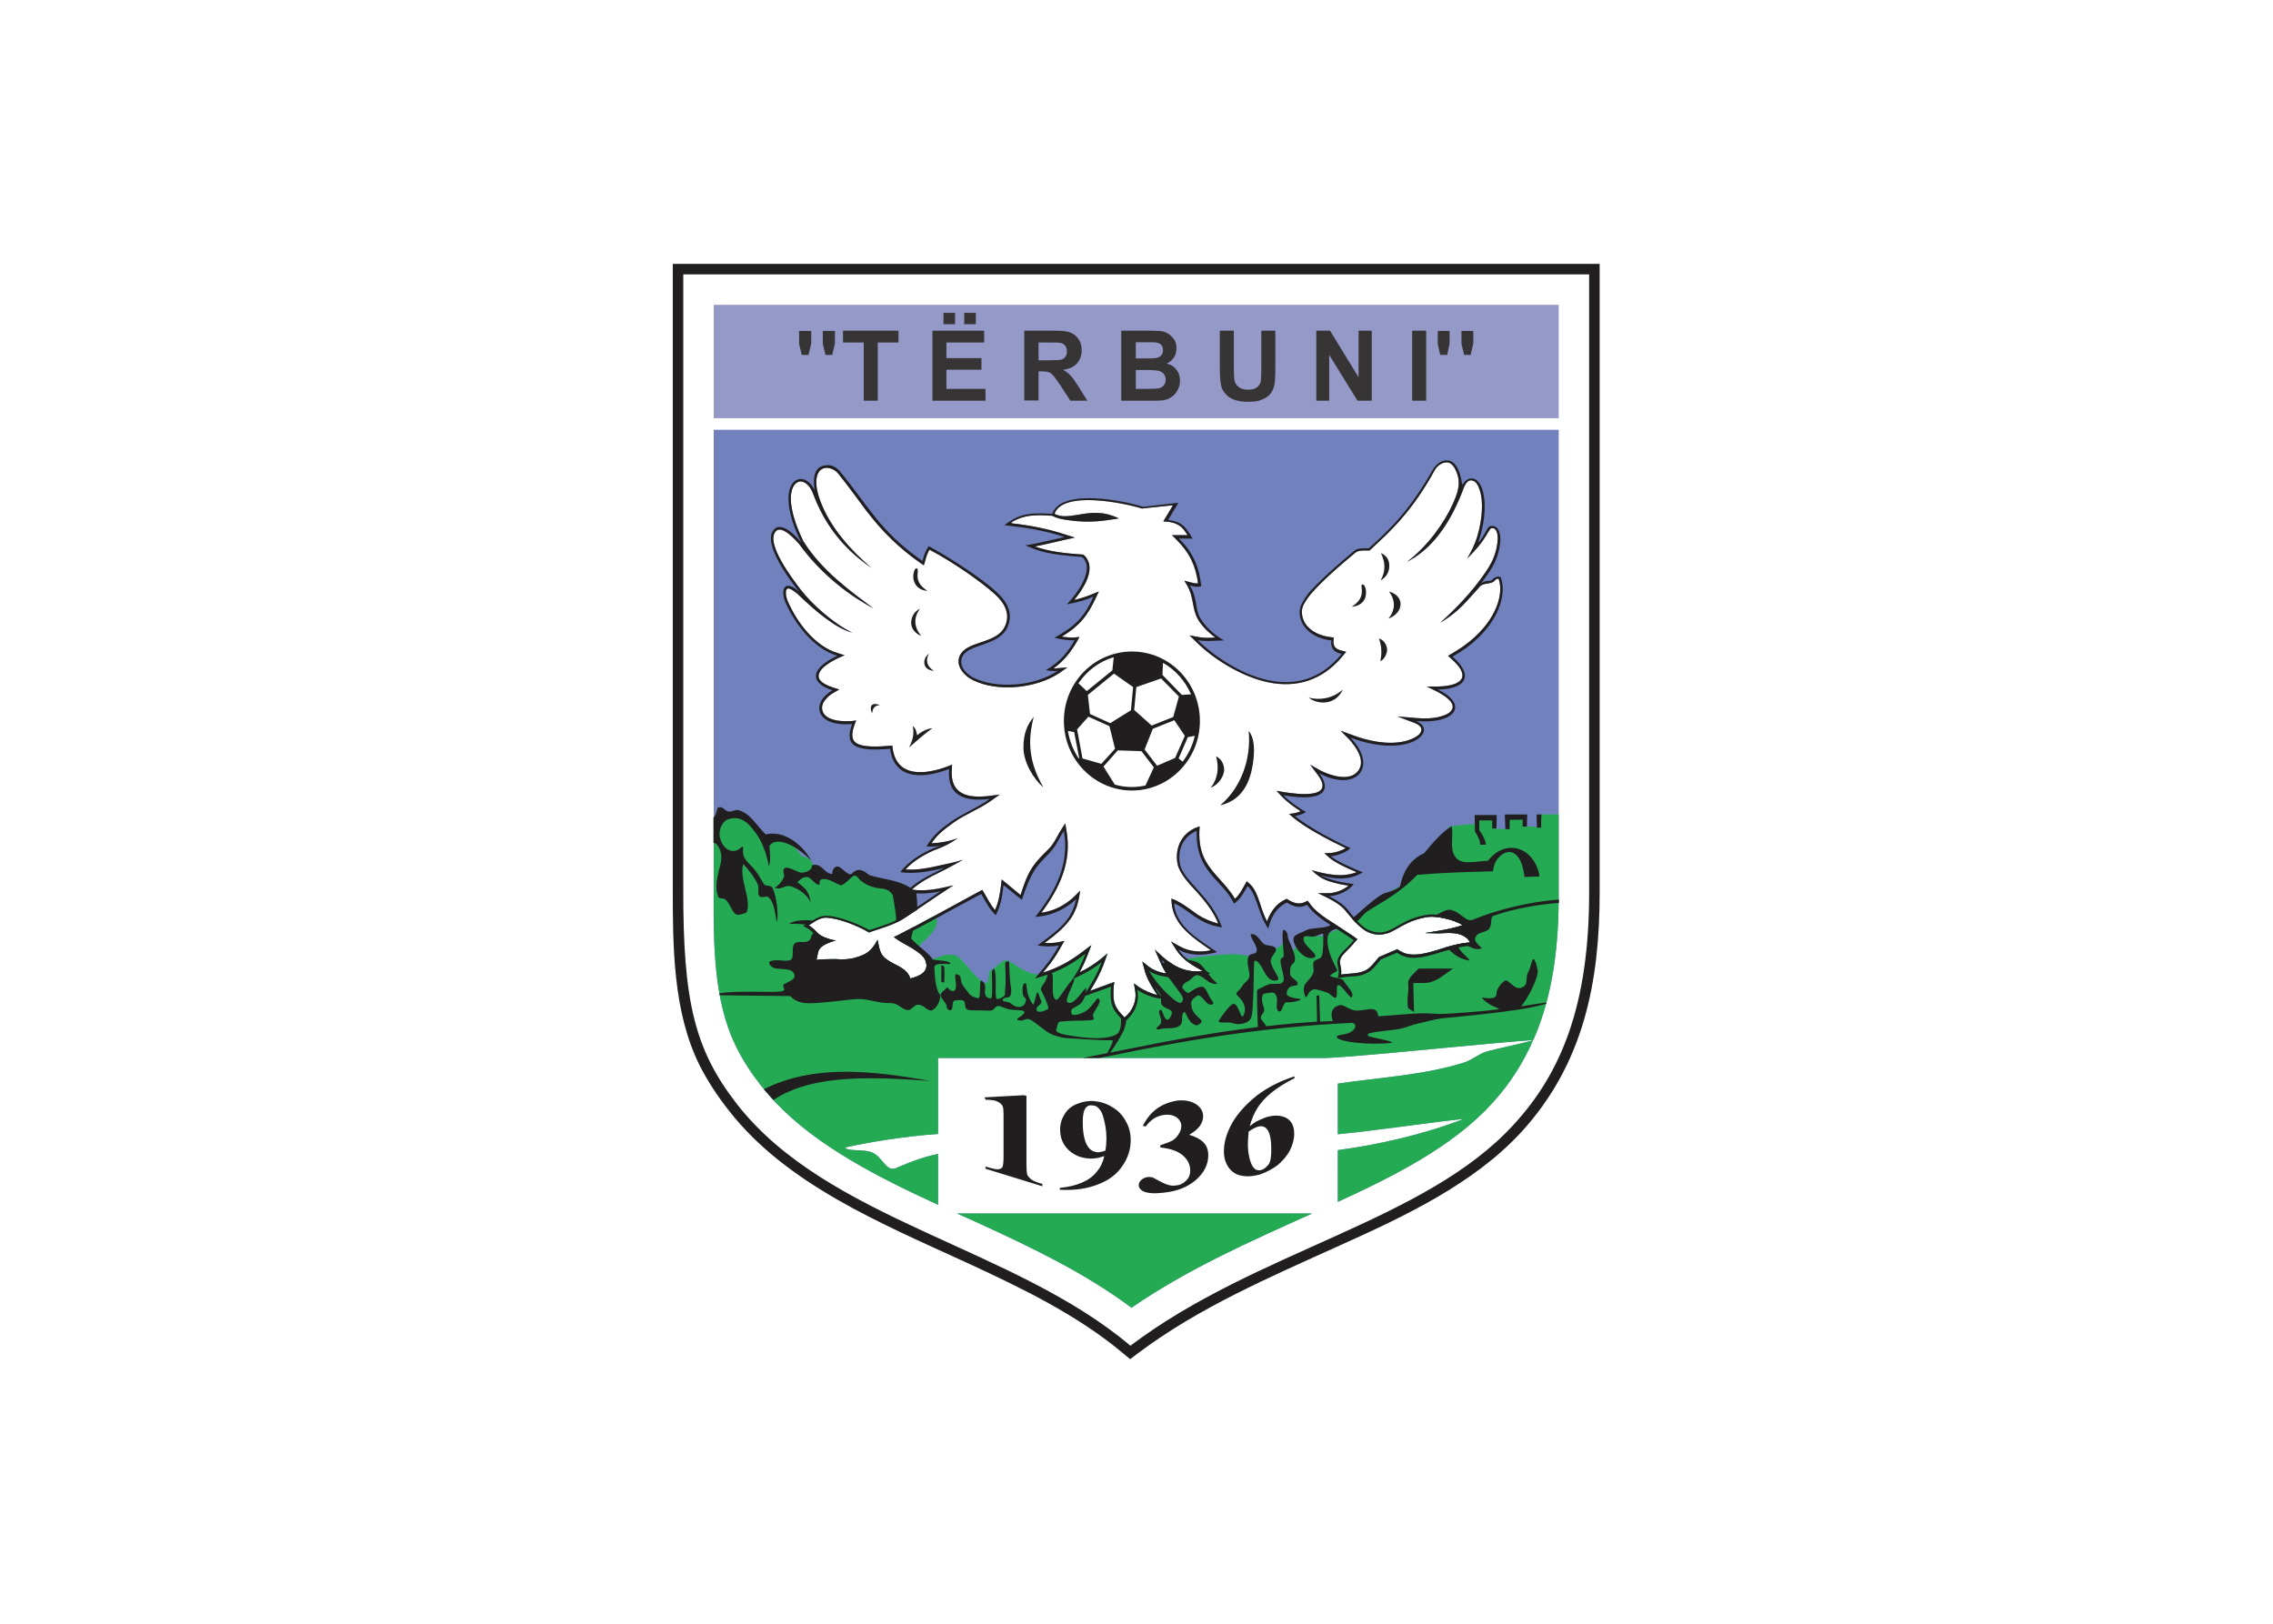 <svg clip-rule="evenodd" fill-rule="evenodd" stroke-linejoin="round" stroke-miterlimit="2" viewBox="0 0 560 400" xmlns="http://www.w3.org/2000/svg"><g transform="matrix(.785 0 0 .785 165.751 64.988)"><path d="m12.85 12.865h265.198v35.591h-265.198z" fill="#9599c7"/><path d="m12.85 52.091v144.054c-.085 15.977-.254 35.083 7.101 49.624 2.114 4.396 4.819 8.369 7.778 12.173 1.437 1.776 2.959 3.551 4.48 5.157 13.273 14.034 32.717 23.755 51.062 32.209v-15.977c-3.382.676-7.524 1.944-13.273 4.48-3.128 1.184-4.058-3.466-7.355-4.903-2.536-1.184-7.947-.254-8.538-1.606 7.185-1.607 18.767-3.551 29.166-4.227v-23.84h121.566c2.198-.085 4.481-.254 6.679-.423 18.683-1.437 39.902-3.804 58.585-5.241 6.256-14.287 8.031-30.096 7.946-46.581v-144.899h-265.282zm93.5 29.335c5.833.676 11.243 1.69 16.907 3.55l2.959.93-3.043.677c-3.128.676-6.341 1.521-9.553 2.113 4.649 1.691 9.975 2.198 14.879 2.536h.253l.169.085c.508.422.93.93 1.184 1.437 2.198 3.804-1.268 9.299-4.142 12.765 1.944-.507 3.719-1.014 5.748-1.86l2.029-.845-.93 1.944c-2.79 6.087-5.495 9.046-10.736 12.258 1.352.169 2.79.339 3.973.254l1.606-.169-.761 1.353c-2.028 3.466-4.311 6.34-7.439 8.538.338 0 .845 0 1.268-.085l3.128-.253-2.536 1.775c-7.186 4.819-19.359 6.087-27.137 2.198-4.565-2.282-6.679-7.439-1.353-10.314 3.551-1.859 9.384-2.367 11.329-6.34 1.944-3.973.084-7.355-2.875-10.145-2.79-2.536-6.087-4.903-9.214-7.101-3.636-2.451-7.609-4.988-11.498-7.017-.676 1.184-1.099 2.368-1.437 3.805l-.338 1.099-1.014-.677c-6.848-4.818-11.92-9.806-16.993-16.4-2.959-3.973-5.833-7.947-8.961-11.836-1.014-1.183-2.959-2.028-4.48-1.521-1.607.507-2.198 2.198-2.283 3.889-.084 2.282.507 4.396 1.268 6.424 3.128 8.454 9.891 15.725 16.062 20.966-4.48-3.128-13.103-9.553-18.175-22.825-.508-1.353-1.015-2.537-2.198-3.551-1.015-.761-2.114-1.184-3.297-.254-1.691 1.353-1.776 4.312-1.607 6.256.423 4.058 2.114 8.37 3.889 12.005 5.833 9.384 15.471 16.147 21.98 21.05-6.763-3.635-15.893-9.976-23.332-20.205-.93-1.099-5.242-5.918-7.186-4.142-3.804 3.635 5.579 15.724 7.862 18.683 3.297 4.227 9.722 10.144 15.978 13.272-5.157-1.352-11.667-6.847-17.162-12.173-.422-.338-2.536-2.114-3.212-1.606-.93.676-.169 3.297.254 4.142 2.874 6.509 8.538 14.033 15.639 16.062l2.114.677-1.945.845c-5.579 2.621-9.891 6.679-1.606 9.299l1.86.592-1.606.93c-1.86 1.014-4.227 3.128-3.72 5.495.676 3.551 6.678 3.72 9.384 3.466l1.268-.169-.507 1.268c-.508 1.353-1.184 3.635-.254 5.072 1.606 2.536 8.876 1.776 11.328 1.607l.761-.085.084.761c1.269 9.553 10.483 8.369 17.415 5.748l1.269-.507-.085 1.268c-.676 8.116 4.988 9.384 11.835 8.539l3.213-.423-2.621 1.86c-3.72 2.705-8.285 4.311-12.004 7.017-3.044 2.198-4.904 3.635-6.848 6.425 2.536-.085 5.58-.592 8.285-1.607-1.775 1.268-4.058 2.536-6.171 3.297-3.551 1.268-7.693 3.72-10.23 6.51 3.297.253 6.848-.338 10.06-1.099 2.706-.592 5.411-1.099 8.032-1.945-1.86 1.015-4.988 2.79-7.271 3.889-3.212 1.522-6.171 3.128-8.876 5.495 2.79.338 5.157.254 8.031-.253 1.691-.339 3.72-.761 5.072-1.099-1.437.929-2.959 1.944-4.396 2.874-3.889 2.621-7.777 5.326-11.751 7.862-2.789 1.691-6.932 2.874-9.975 3.889l-.338.169-.339-.169c-3.466-2.029-8.876-4.143-12.849-4.481-2.283-.084-3.974 1.268-5.749 2.367.423.254.761.592 1.099.846.085.084.169.084.254.169.591.507 1.099 1.183 1.69 1.69.592.508 1.268.846 1.86 1.099 1.184.423 2.283.93 3.635.93-1.69.508-2.789.93-3.973 1.607-2.029 1.268-1.606 2.705-2.198 4.565 2.029-.254 3.973-.254 6.002-.254 1.776.085 4.143.169 5.833-.338 3.974-1.099 5.411-2.114 7.355-5.664.677 2.705.592 4.649 3.128 6.256 2.79 1.944 6.003 2.451 7.186 5.833 2.959-.761 6.087-2.114 4.734-5.664-1.099-2.79-6.425-4.903-8.707-6.51l-1.184-.845 1.268-.592c8.623-4.396 17.162-9.215 25.785-13.864l.676-.338.423.676c1.183 2.029 2.113 3.889 3.55 5.664 1.184-2.452 1.606-5.41 1.945-8.031l.169-1.606 5.917 4.903c1.607-4.819 2.536-7.862 6.087-11.666 1.099-1.268 2.874-2.706 3.889-4.143 1.099-1.521 1.86-3.297 2.959-4.988l1.099-1.69.338 2.029c1.86 9.975-2.114 18.344-7.862 26.037 3.381-.507 6.256-1.775 8.961-3.888 1.183-.93 2.113-1.945 3.212-3.044-.169 1.776-.591 3.466-1.099 5.157-.338.676-.591 1.437-.93 2.114-1.944 3.635-5.664 6.594-9.13 9.13 1.522.084 3.128 0 4.396-.254l1.86-.423-.93 1.607c-.422.845-1.014 1.69-1.521 2.62-1.269 2.029-2.79 3.974-4.312 5.749 4.819-1.522 8.454-3.466 12.85-6.848l2.367-1.775-1.099 2.79c-.761 2.029-1.606 3.889-2.621 5.748 2.367-1.099 4.481-2.451 6.51-4.057l2.282-1.86-1.014 2.79c-1.184 3.297-2.705 6.086-4.481 8.961 2.114-.761 4.227-1.607 6.425-2.367l1.184-.423-.169 1.268c-.423 5.241.253 6.594 3.381 9.891 2.621-2.198 3.974-5.326 3.297-8.792l-.338-1.944 1.606 1.183c1.437.93 3.72 2.029 5.749 2.452-1.691-2.452-3.382-5.242-4.058-8.116l-.676-2.367 1.944 1.522c1.775 1.352 3.551 1.859 5.664 2.282-.845-1.352-1.521-2.705-2.198-4.142l-1.521-3.466 2.789 2.536c3.974 3.466 7.693 4.734 12.428 4.311-3.044-1.775-6.341-3.466-8.37-6.594l-1.775-2.789 2.874 1.606c3.044 1.691 6.425 1.86 9.722 1.183-5.41-3.719-11.835-7.862-12.343-14.878l-.084-1.353 1.268.507c.423.169.761.423 1.268.676 2.029 1.099 3.889 2.621 5.833 3.974 2.114 1.268 4.058 2.113 6.341 2.705-1.522-3.804-3.974-6.848-6.763-9.976-2.114-2.282-5.326-5.579-6.003-8.707-.93-4.819 1.099-9.468 5.749-11.413l1.183-.422-.084 1.268c-.254 6.256 1.437 9.891 5.58 14.456 2.028 2.282 4.057 4.396 5.579 7.016 1.437-1.268 2.283-2.958 3.213-4.649l.507-.846.676.592c1.86 1.522 2.705 4.143 3.466 6.341.592 1.859 1.268 3.888 2.198 5.664 1.015-2.959 2.959-5.664 5.833-6.932l.338-.17.423.254c1.775 1.099 3.551 1.691 5.495.676l.676-.338.423.592c.423.592.93 1.184 1.437 1.775 1.691 1.691 3.635 3.044 5.664 4.312 2.452 1.691 4.904 3.128 7.355 4.903l.677.507-.592.677c-.846 1.099-1.776 2.028-2.79 3.043-.507.592-1.184 1.183-1.606 1.86-.169.338-.338.676-.423 1.099 0 .253-.084.422 0 .592 0 .676.254 1.352.338 2.028.085.592.085 1.184 0 1.776 1.522-.169 2.959-.254 4.65-.423 1.099-.169 2.113-.423 3.128-.93 1.522-.761 2.959-2.79 4.058-4.058l.084-.084 5.749-2.452.338.254c.93.592 1.86 1.099 2.959 1.268 2.874.592 6.425-.423 9.215-1.268 3.381-1.099 6.763-2.114 10.313-2.367-.676-1.437-2.113-2.283-3.804-2.706-1.606-.422-3.973-.253-5.918-.169-1.69 0-2.874-.084-4.396-.084 4.312-.676 7.947-1.184 11.751-2.452-2.451-1.775-8.454-2.959-10.736-2.62-2.452.338-4.734 1.014-7.017 2.198-1.606.76-3.128 1.775-4.734 2.536-.507.253-.93.422-1.437.507-2.452.761-5.326.169-7.355-1.437-2.198-1.691-3.297-3.128-5.072-5.242-1.607-2.113-3.551-3.212-5.918-4.48l-3.128-1.522h3.466c1.86 0 4.481-.93 6.171-2.367-2.029-.254-4.311-.761-6.34-1.437-2.367-.845-3.635-1.86-5.241-3.382 3.719 1.015 9.299 2.537 14.118.592-2.959-1.183-6.764-2.959-8.623-4.565l-1.522-1.353 2.029-.084c1.183-.085 3.297-.676 4.649-1.522-2.874-1.352-5.664-2.79-8.369-4.311-2.705-1.522-5.664-3.297-8.031-5.242l-1.353-1.183 1.776-.254c.507-.084 1.268-.338 1.859-.592-2.113-1.352-4.226-2.874-5.917-4.649l-1.691-1.776 2.367.423c4.227.676 16.485 2.283 10.483-5.579l-2.283-3.044 3.297 1.86c3.128 1.606 9.384 3.635 11.92-.084 2.198-3.213-.93-7.524-3.043-9.807l-2.621-2.621 3.466 1.268c4.988 1.945 11.413 3.297 16.739 2.029 1.437-.338 5.41-1.69 5.157-3.804-.085-.93-1.184-1.522-1.945-1.86l-5.579-2.113 5.918.507c2.62.254 5.748.169 8.284-.676 1.184-.338 2.875-1.184 3.128-2.536.423-2.198-3.381-4.312-4.988-5.157l-3.127-1.522h3.466c7.693-.169 10.736-3.128 4.057-8.877l-.845-.76 1.015-.592c5.072-2.874 9.891-6.848 12.849-12.005 1.945-3.297 3.297-7.777 2.029-11.581-.338-.085-1.014.253-1.183.507-.93 1.268-3.044.676-4.481 1.691-4.227 4.565-6.678 8.115-12.681 11.581 5.242-4.649 10.061-9.806 14.034-15.555.592-.845 1.183-1.775 1.691-2.705 1.268-2.198 2.029-4.734 2.282-7.27.169-1.437 0-4.65-2.113-4.058-.254.169-.93 1.353-1.099 1.606-1.691 2.959-3.889 5.495-6.341 7.862 1.607-2.79 2.283-4.227 3.044-6.509 1.183-3.804 1.86-8.116 1.521-12.005-.169-1.606-.845-5.241-2.705-5.917-2.198-.761-2.959 2.451-3.55 3.888-5.157 12.935-11.582 18.683-17.162 21.558 6.763-5.157 11.751-12.427 14.372-18.176 1.183-2.705 2.367-5.58 1.606-8.623-.592-2.114-1.691-4.481-3.635-4.396-1.522 0-3.044 1.268-3.72 2.536-2.959 5.411-6.34 10.483-10.398 15.132-3.043 3.551-6.34 6.595-9.722 9.722l-.254.254h-2.029c-1.859.085-2.028.338-3.55 1.606-3.213 2.706-6.594 5.58-9.638 8.623-2.113 2.114-3.888 3.889-5.41 6.594-1.099 1.86-.676 4.312.423 6.087 1.775 2.705 4.987 3.973 8.2 4.311l.761.085-.085.761c-.169 2.113.592 2.874 2.621 3.381l1.352.339-.845 1.014c-5.579 6.932-12.934 10.145-21.811 8.877-8.538-1.184-18.514-7.017-24.601-13.188l-1.944-1.86 2.705.507c1.776.338 3.635.338 5.411.169-2.536-1.86-5.157-4.481-6.087-7.101-1.184-3.128-.845-5.749-2.621-9.046l-1.014-1.691 1.86.508c1.014.253 1.606.422 2.451.338-.676-5.411-2.705-9.722-6.763-13.695l-1.437-1.438h4.903c-1.521-2.536-2.874-3.804-6.34-4.227l-1.268-.084 3.043-5.072-9.637 1.014h-.169c-5.411-1.691-24.77-5.749-27.391 1.691 2.367 1.183 4.65.676 7.101.338 3.974-.676 7.863-1.437 13.104 1.099-4.227.676-9.046 1.522-15.471.592-2.282-.254-4.057-.677-5.495-1.437-3.55-.254-7.608-.423-10.905 1.099-.676.253-1.268.591-1.86 1.014zm-17.162 216.588c2.621 1.183 5.242 2.282 7.693 3.466 16.232 7.439 32.717 15.386 47.088 26.122 17.669-12.174 37.197-20.796 56.726-29.588zm119.538-3.636c16.908-7.777 35.76-17.076 48.187-30.687 5.748-6.171 9.975-12.935 13.103-20.036-3.381 1.015-11.751 2.705-14.879 3.635-2.113.677-4.734 2.79-6.847 3.382-13.104 4.058-26.63 4.65-39.564 6.594v15.893c12.934-1.268 26.883-3.466 39.564-4.819-13.188 5.073-27.052 8.116-39.564 9.807z" fill="#7081bd"/><path d="m12.85 173.657v22.488c-.085 15.977-.254 35.083 7.101 49.624 2.114 4.396 4.819 8.369 7.778 12.173 1.437 1.776 2.959 3.551 4.48 5.157 13.273 14.034 32.717 23.755 51.062 32.209v-15.977c-3.382.676-7.524 1.944-13.273 4.48-3.128 1.184-4.058-3.466-7.355-4.903-2.536-1.184-7.947-.254-8.538-1.606 7.185-1.607 18.767-3.551 29.166-4.227v-23.84h121.566c2.198-.085 4.481-.254 6.679-.423 18.683-1.437 39.902-3.804 58.585-5.241 6.256-14.287 8.031-30.096 7.946-46.581v-24.263c-1.437.169-3.381-.084-5.917.085-1.015 0 1.099 3.889-.254 3.973-.761 0-1.775-.253-4.142-.253-2.452 0 .93-3.551-2.959-2.959-1.015.084-1.944.253-2.874.507-.846.254 1.268 2.198.507 3.043-.338.423-3.551.085-3.974.169-1.268.17-.422-2.451-1.521-2.958-1.522-.592-3.72-.846-5.326 1.521-2.536 0-5.242.423-7.778.677-4.903 6.255-11.074 11.074-15.386 18.683-5.157 2.536-9.637 6.763-14.878 10.651.845 1.015 1.775 1.86 3.043 2.875 2.029 1.606 4.903 2.198 7.355 1.437.507-.085.93-.254 1.437-.507 1.606-.761 3.128-1.776 4.734-2.536 2.283-1.184 4.565-1.86 7.017-2.198 2.282-.339 8.285.845 10.736 2.62-3.804 1.268-7.439 1.776-11.751 2.452 1.522 0 2.706.084 4.396.084 1.945-.084 4.312-.253 5.918.169 1.691.423 3.128 1.269 3.804 2.706-3.55.253-6.932 1.268-10.313 2.367-2.79.845-6.341 1.86-9.215 1.268-1.099-.169-2.029-.676-2.959-1.268l-.338-.254-5.749 2.452-.084.084c-1.099 1.268-2.536 3.297-4.058 4.058-1.015.507-2.029.761-3.128.93-1.691.169-3.128.254-4.65.423.085-.592.085-1.184 0-1.776-.084-.676-.338-1.352-.338-2.028-.084-.17 0-.339 0-.592.085-.423.254-.761.423-1.099.422-.677 1.099-1.268 1.606-1.86 1.014-1.015 1.944-1.944 2.79-3.043l.592-.677-.677-.507c-1.521-1.099-2.959-2.029-4.48-3.043-1.437.676-3.044 1.352-4.227 1.944-2.875 1.522-7.101-.338-9.13 1.437-.93.761-.423 2.536-1.184 3.382-1.268 1.352-2.959-5.073-3.466-2.959-.676 2.705-2.705 2.621-4.058 3.297-1.522.676-3.973 1.437-5.495 2.198-4.734-1.691-8.538-.93-12.089-.676-3.55.253-6.34.676-9.384 1.268 1.776 1.437 3.889 2.536 5.834 3.719-3.974.338-7.271-.507-10.568-2.874l-1.014.254c-.592.084-1.184.084-1.776.084.592 1.099 1.184 2.198 1.86 3.297-2.113-.423-3.889-.93-5.664-2.282l-1.944-1.522.676 2.367c.676 2.874 2.367 5.664 4.058 8.116-2.029-.423-4.312-1.522-5.749-2.452l-1.606-1.183.338 1.944c.677 3.466-.676 6.594-3.297 8.792-3.128-3.297-3.804-4.65-3.381-9.891l.169-1.268-1.184.423c-2.198.76-4.311 1.606-6.425 2.367 1.776-2.875 3.297-5.664 4.481-8.961l1.014-2.79-2.282 1.86c-2.029 1.606-4.143 2.958-6.51 4.057 1.015-1.859 1.86-3.719 2.621-5.748l1.099-2.79-2.367 1.775c-2.198 1.691-4.142 3.044-6.256 4.143-.592.422-1.183.845-1.86 1.183-.845.508-1.775 1.776-2.874 1.776-1.015 0-3.213.676-5.411 0-2.874-.846-5.917-3.297-7.354-3.974-1.776-.845-3.551 2.029-5.242 2.875-1.691.76 0 4.058-2.029 4.142-4.48-2.282-7.608-9.891-10.821-8.792-1.944-.761-5.579 2.029-8.031 1.437.085.085.085.169.169.254 1.353 3.55-1.775 4.903-4.734 5.664-1.183-3.382-4.396-3.889-7.186-5.833-2.536-1.607-2.451-3.551-3.128-6.256-1.944 3.55-3.381 4.565-7.355 5.664-1.69.507-4.057.423-5.833.338-2.029 0-3.973 0-6.002.254.592-1.86.169-3.297 2.198-4.565 1.184-.677 2.283-1.099 3.973-1.607-1.352 0-2.451-.507-3.635-.93-.592-.253-1.268-.591-1.86-1.099-.591-.507-1.099-1.183-1.69-1.69-.085-.085-.169-.085-.254-.169-.338-.254-.676-.592-1.099-.846 1.775-1.099 3.466-2.451 5.749-2.367 3.973.338 9.383 2.452 12.849 4.481l.339.169.338-.169c3.043-1.015 7.186-2.198 9.975-3.889 1.522-1.015 3.044-2.029 4.565-2.959-1.352-5.241-9.214-9.637-17.584-10.99-2.367-.338-3.888 1.437-6.086 1.437-2.198.085-5.918-1.86-8.285-2.536-.507-4.142-3.044-4.903-3.973-4.65-2.621-3.635-5.326-7.608-11.667-5.664-4.734-6.594-10.144-8.623-16.062-6.763zm64.334 42.523c-.085-.338-.169-.676-.254-1.014-.169-1.184 2.536-2.959 4.143-4.904 1.69-1.859 2.113-3.888 1.606-4.987-.169-.254-.507-.423-.93-.508-3.635 2.029-7.355 4.058-11.075 5.918l-1.268.592 1.184.845c1.606 1.099 4.565 2.452 6.594 4.058zm12.004 81.834c2.621 1.183 5.242 2.282 7.693 3.466 16.232 7.439 32.717 15.386 47.088 26.122 17.669-12.174 37.197-20.796 56.726-29.588zm119.538-3.636c16.908-7.777 35.76-17.076 48.187-30.687 5.748-6.171 9.975-12.935 13.103-20.036-3.381 1.015-11.751 2.705-14.879 3.635-2.113.677-4.734 2.79-6.847 3.382-13.104 4.058-26.63 4.65-39.564 6.594v15.893c12.934-1.268 26.883-3.466 39.564-4.819-13.188 5.073-27.052 8.116-39.564 9.807z" fill="#25aa54"/><path d="m181.673 235.878c-.169 1.944-2.028 2.536-3.973 2.705-.93.169-1.944-.423-3.043-.507-1.353-.085-3.804.338-3.213-.677 1.015-1.606 3.551-5.072 4.481-5.156 1.691-.17 2.367 5.156 3.128 3.719 1.183-2.198.253-4.311-1.522-6.002-1.522-1.437-.084-1.099 1.353-3.551.676-1.099 2.113-1.521 2.113-3.128-.084-1.859-1.014-4.057-.338-5.833.423-1.268 2.452-.507 2.621-1.86.338-1.69-3.128-5.41-1.437-5.241 1.775.085 2.367 2.113 3.719 3.128 1.099.761 2.959.169 3.635 1.353.677 1.014-1.437 2.198-1.521 3.888-.085 2.198 3.466 5.749 2.029 6.087-2.875.846-3.889-2.621-5.157-4.565-1.099-1.606-2.029-2.113-2.114-.845-.169 6.002-.084 11.412-.676 16.485zm89.442-63.066.085 4.142h1.352v-2.451l.085-1.691zm-9.975 0 .169 4.565 1.352.085v-2.959l4.058-.085v2.198h1.353l.084-3.804zm-30.35 60.783c-.591-3.043.339-4.903 0-7.862-.253-1.353 2.198-3.466 3.297-4.565h10.821c-2.113 1.353-4.058 3.212-6.509 4.058-1.86.761-3.973.338-6.002.507.084 3.043.169 6.002.253 9.046-.676-.423-1.183-.761-1.86-1.184zm47.257-34.069c-9.552.676-20.204 3.466-26.798 6.256-2.452 1.014-3.72-2.367-7.186-3.043-1.691-.339-3.72 1.606-5.58 1.944-2.705.423-5.326.423-6.509 1.606 1.606-.676 3.381-1.099 5.157-1.352 2.282-.339 8.285.845 10.736 2.62-3.804 1.268-7.439 1.776-11.751 2.452 1.522 0 2.706.084 4.396.084 1.945-.084 4.312-.253 5.918.169 1.691.423 3.128 1.269 3.804 2.706-2.62.169-5.157.845-7.608 1.521 1.775 1.099 2.959 3.382 7.27 4.143 1.015.169-3.128-2.959-3.297-4.227-.084-.592 1.437-.507 1.437-.93.085-.423 2.79 1.437 3.804 1.522 1.438.169 2.283-.169 1.945-.423-1.945-1.606-2.114-2.367-1.945-3.043.592-1.691 2.198-1.522 3.636-2.283 2.113-.93.76-4.227 2.113-4.65 6.848-2.451 15.048-3.635 20.543-4.057v-1.099zm-63.742 7.186c1.607-1.099 2.198-2.536 3.889-3.635 3.297-2.198 9.553-5.157 15.471-11.328 8.538-.677 13.188-.846 23.755-1.099.254-2.368 1.099-3.72 2.283-4.819 2.789-2.536 6.678-1.606 7.608 6.594 2.536-.085 2.198-.085 4.734-.169-.93-5.749-4.818-8.792-8.285-8.961-2.536-.169-5.41.845-7.946 4.058-2.79 0-7.693 1.352-9.722-.677-2.536-2.451-1.015-6.763-1.606-10.229-3.382 2.114-6.003 5.326-8.708 8.538-4.903 2.198-6.763 6.594-7.524 10.399-2.029 1.775-4.649 1.69-6.171 2.789-3.466 2.368-5.918 4.819-8.877 7.355.339.423.677.761 1.099 1.184zm-7.185.084c-.254.423-.677.761-1.269 1.015-1.69.761-5.495.507-6.932 1.268-2.367 1.268-4.48 1.353-4.058 3.466.254 1.86 3.213 6.087 6.256 5.241 2.452-.845-3.55-3.635-3.128-6.171.169-1.099 1.607-.338 3.213-.507 1.268-.169 2.959-1.437 2.959-.592 0 1.522.084 4.819-.423 6.594-.254 1.099-2.113 1.099-2.536 1.86-.592.93.253 2.536-.254 3.72-1.352 2.959-3.889 2.959-2.536 7.016v-.084c.761 1.944.676-2.198 3.297-1.945 1.099.17 2.452.592 3.889 1.099.592.254 1.437 1.269 2.113 1.522 1.437.507.085-3.889 1.184-3.973 1.099 0 3.804 4.565 4.227 3.804.845-1.353-1.353-3.128-2.705-5.326-.254-.507-3.636-.845-4.058-1.352-.338-.423 2.451-1.353 2.198-1.86-1.945-3.551-3.551-7.355-2.959-10.652.253-1.437 2.367-2.705 4.396-2.283-.93-.592-1.86-1.183-2.874-1.86zm5.41 3.551c.676.676 1.184 1.606 1.691 2.367v-.084l.592-.677-.677-.507c-.507-.423-1.099-.761-1.606-1.099zm39.141-37.366.085 5.072c.845 1.691 1.606 2.536 1.606 4.227h1.86c-.254-1.606-.93-2.874-2.113-4.565v-3.043h4.057v2.536h1.353l.085-4.227zm-68.053 66.532c-.085-3.635-.254-4.903-.254-11.075 0-.761.423-.845 1.268-1.183.846-.423 2.029-1.184 3.128-1.268 1.776-.085 3.382.253 3.889-.846.507-1.014-.845-4.565-.93-6.256 0-1.606 1.184-.591 1.015-2.198-.339-5.072-.93-9.468.929-6.932.508.761.17 1.522.761 2.705.846 2.029 1.86 4.058 1.86 5.749 0 2.114-1.775.592-1.522 4.734 0 1.099 2.537 1.945 2.368 3.044-.17 1.183-3.044-.423-3.467 3.043-.084.761 1.691 1.437 3.974 1.606 1.606.169-1.691 1.268-3.804 1.099-1.438-.169-1.438 3.297-2.537 2.875-1.268-.423-.507-2.621-.676-4.058-.169-1.099-.676-2.029-1.86-1.86-.338.084-2.367.254-2.536.592-.676 1.521-.084 3.043.338 4.311.423 1.268-.93 1.945-1.014 2.874-.085.761 1.268 1.86 1.691 2.79 5.156-.592 10.651-1.099 15.977-1.437l-.169-8.2h.846l.253 8.2c1.353-.084 2.705-.169 3.974-.169-.677-2.283-.677-4.396 2.536-5.072 1.69.338 3.212 1.86 5.241 1.775 3.382-.169 6.171-1.691 6.51 1.775 4.565-.253 8.623-.761 13.61-.93 2.706-.084 4.565.339 7.271.169 4.903-.253 11.75-.76 17.076-1.437.169-.169-1.775-.845-2.958-1.521-1.691-1.099-2.79-2.198-2.283-2.114 4.311.592 4.396-.423 4.396-1.352.085-1.776 1.86-3.382 2.452-3.889 1.521-1.099 3.55 4.396 6.594 1.268.507-.423.338-2.959.676-3.551 1.353-2.282 1.437-6.087 2.367-3.973.338.592.592 1.606.845 2.959.17.591-.422 3.297-2.62 7.355-.761 1.352-1.606 2.705-2.536 3.888 3.212-.507 5.241-.845 7.946-1.183l-.169.423c-1.437.422-3.381.845-5.833 1.352-8.877 1.522-23.333 2.874-26.292 3.128-3.043.338-5.325 1.099-8.031 1.691-2.113.423-3.128 1.099-5.41 1.606-2.79.592-6.763.676-9.807 1.437-.76.254-1.014.846.508 1.184 2.62.592 7.946 1.606 6.171 1.86-7.017.76-16.062-.339-16.908-1.691-.592-1.015 2.79-.676 4.396-1.775 2.029-1.269 1.691-3.128-.423-2.79-26.798 1.268-51.906 5.41-76.422 10.567h-.169c-.677.169-1.438.338-2.198.423h-5.073c2.621-.507 5.242-1.015 7.778-1.522.761-1.522 2.282-4.058 1.521-4.058-3.888.085-9.806-.422-14.456-.676-1.775-.169-4.48-.93-6.002-2.029-2.198-1.437-4.819-3.973-6.002-3.973-.846 0-1.522.591-2.283.507-2.874-.254 1.015-1.353 1.184-2.536.169-.677-.761-.677-3.72-.846-1.86-.084-3.043-1.014-4.396-1.183-.93-.169-1.352 1.437-2.451 1.437-1.184 0-3.805-.085-5.411-.085-2.536.085-2.536-.845-2.621-1.775-.084-1.606-.676-1.522-3.043-1.352-1.099.084-.676 1.775-1.099 2.789-.254.677-1.691.169-1.606-.845.084-.93-1.776-2.452-1.945-3.466-.084-1.015 1.438-1.606 1.945-2.452.253-.422.507.423 1.099.761.507.423 1.352.338 1.521-.084 1.015-1.691-1.014-5.58.846-4.819 1.268.507.676 1.437 1.268 2.79.507 1.183 1.606 2.113 2.282 3.212.677.93 1.945 1.184 2.706 1.437 1.014.423.507-3.297.93-5.495 0-.338 1.014.507 1.183.846.676 1.606-.338 2.536.507 4.057.339.508 1.691.93 1.776.339.338-3.128 0-4.819.084-8.032 0-.507.677-1.268.846-.676.676 2.959.084 5.664.422 8.623.085 1.184 1.691.338 2.621-.423.254-.169.169-1.437.254-1.859.253-2.621.084-5.496 0-8.37 0-.592 1.352-.845 1.352-.169l-.084-.169c0 1.86.169 3.804.253 5.749.085 1.69.761 3.043.085 4.818-.338.846-2.367.339-2.367 1.268 0 .592.93.508 1.86.761.591.085 1.268 1.015 2.282 1.353 1.775.507 2.959-.507 3.128-1.86.169-1.014-.507-.676-.845-1.606-.338-1.184-.423-3.973.761-3.889.338 0 .253 1.944.76 3.635.508 1.691 1.438 2.959 1.522 3.044.592.507 1.099-5.411 1.775-3.297.254.845.592 1.606.846 2.282.422.761-1.184 1.437-1.437 2.198-.339 1.015.76 1.775 3.466.338.93-.422-2.283-6.171-2.198-6.34.338-.93 1.014-1.775 1.437-2.452.676-1.268.761-3.212 1.606-3.043 1.522.253.085 6.171 1.184 8.285.761 1.352 1.437.084 2.536-1.522 1.437-2.029 3.297-4.734 3.635-4.65.845.423-2.874 6.341-2.113 7.355 1.775 2.114 5.748-4.903 5.917-4.227.169.423.085 2.367-1.183 4.227-1.184 1.945-4.396 1.606-3.213 3.974.169.338 2.536.253 4.565-1.184 1.776-1.268 3.213-3.973 3.551-3.804 1.606.507-.507 2.959-1.353 4.649-.422.761.254 1.86.169 1.86-.93.677-4.311.169-10.736.761-.676.085-.845 1.606-1.184 2.79 0 .169.677 1.014 3.551 1.437 2.198.254 10.736 2.113 15.302-.169 1.859-1.015 1.521-4.481 1.521-6.51.338.339.677.761 1.099 1.184.169-.169.423-.338.592-.507.085 1.437-.254 3.212-.845 4.565-.592 1.183-2.621 4.903-4.312 6.932 15.471-3.128 30.519-6.087 46.412-8.031zm-31.787.676c-.591-.423 1.268-1.014 1.437-2.198.254-1.522-1.268-3.043-.338-3.889.592-.591 1.015 2.367 2.029 3.044.761.592 1.86-1.776 1.691-2.367-.423-1.015-2.283-1.015-3.128-2.198-.592-.761 0-2.114-.423-3.044-.676-1.606-2.282-2.789-3.128-3.804-.169-.169-.338-.423-.507-.676-.676-1.268-1.183-2.452-1.437-3.72l-.507-1.944c.676-.339 1.352 1.69 2.705 3.719 2.874 4.481 8.538 9.722 9.384 8.708.676-.676.592-1.437.169-2.198-.423-.676-1.944-2.621-3.128-4.312-.676-1.014-1.522-1.859-2.198-2.367-.254-.169-.423-.338-.592-.422.338.084.677.169 1.099.253-.676-1.014-1.183-2.029-1.691-3.043.508-.338 1.353-.592 2.283-.846 3.382 2.621 6.763 3.466 10.906 3.128-1.945-1.099-3.974-2.198-5.665-3.635 1.268.085 2.452.254 3.636.761 1.859.676 3.128 3.297 4.734 5.072 1.183 1.268 2.198 1.776 1.268 1.776-2.452 0-3.635-2.367-5.749-2.79-.93-.169-2.113 1.522-2.705 1.775-1.944.93-2.283 1.945-1.944 2.367.253.423 1.352 1.691 1.944 1.437.592-.253 1.353-1.183 3.212-1.775 2.283-.845 2.283 2.029 4.312 4.65.676.845-.93 1.099-1.606.507-1.184-.93-2.367-3.128-3.297-2.452-1.015.761-2.114 1.268-1.86 2.959.338 3.635 4.311 4.396 2.959 5.58-.592.507-1.015.845-1.607.676-2.705-.93-2.874-4.396-3.55-4.058-1.184.423-.254 2.959-1.184 3.974-1.268 1.268-3.381 1.014-5.157 1.099-1.014.084-1.69.591-2.367.169zm-120.298 22.234c12.596-8.37 31.786-7.186 49.37-6.002-18.006-3.128-36.436-5.411-52.329 2.62 1.015 1.184 2.029 2.283 3.043 3.382zm11.92-61.798c-1.775-3.381-4.312-4.48-6.002-5.157-2.283-.845-3.213 1.184-5.411.338 1.184-.76 2.367-2.029 2.874-3.55.17-.677-.507-1.776-.084-2.283.93-1.521 4.227 1.184 5.664 1.099 2.367-.169 3.382-1.437 3.128-2.282 3.043-1.099 3.804 2.62 6.425 2.705 0-1.775 1.099-2.621 2.029-2.283 1.268.508 2.62 2.537 3.889 2.367 1.944-2.113 3.635-1.521 5.664.254 4.227 1.353 9.553 1.437 13.526 4.396l-.169.169h.422c.339.254.677.592 1.015.93.254 2.198.338 3.889.338 5.326-1.606 1.014-3.212 2.113-4.819 3.128-.591.338-1.268.676-1.944 1.014.338-2.029-.423-5.072-.93-8.623-1.522-2.536-3.466-1.859-5.664-2.451-1.606-.423-2.536-.761-4.142-1.945-.846-.591-1.099-1.437-2.029-1.775-.846-.253-2.706 2.536-4.396 3.044-1.268-.254-2.706-1.522-4.481-1.86-3.466-.592-1.691 1.775-2.536 1.69-1.353-.169-2.452-2.367-3.635-2.451-1.268-.085-2.198.761-3.044 1.606 2.537 2.114 3.551 2.705 4.227 6.679zm32.294 7.439c-.339 1.099-.677 2.198-.93 3.72 2.874 3.044 5.495 4.396 6.678 6.425.254.507 5.58.254 5.664 1.437.085.338-5.072-.592-5.072 1.099.169 2.621.254 6.51 1.691 8.539.507.676-.254 4.058-2.621 5.072-1.775-.085-2.029-1.691-4.142-1.86-1.015-.084-2.029 1.606-2.959 1.691-2.029.169-2.959-2.198-5.833-2.198-3.72.084-5.58-1.015-9.215-1.268-2.705-.169-13.273 1.691-17.5 1.268-1.859-.169-3.212-.93-3.719-1.353-.677-.422-.507-.761-1.184-.845l-21.895-.254-.085-.591c5.749-1.015 17.246-.085 19.613-.677 1.86-.422-.507-1.606.846-2.282 1.268-.677 3.127-1.437 3.127-2.367 0-3.128-4.903-1.86-6.594-2.706-1.775-.845-1.437-2.029-.929-2.113 2.62-.676 4.734.338 6.255-.338 1.522-.677-.253-4.819 1.86-5.495 1.353-.423 1.86.169 3.213-.254 1.69-.507 1.268-1.606 1.606-2.113.169-.254.761-.761 1.268-1.184.254.338.592.592.845.845.592.508 1.268.846 1.86 1.099 1.184.423 2.283.93 3.635.93-1.69.508-2.789.93-3.973 1.607-2.029 1.268-1.606 2.705-2.198 4.565 2.029-.254 3.973-.254 6.002-.254 1.776.085 4.143.169 5.833-.338 3.974-1.099 5.411-2.114 7.355-5.664.677 2.705.592 4.649 3.128 6.256 2.79 1.944 6.003 2.451 7.186 5.833 2.959-.761 6.087-2.114 4.734-5.664-1.099-2.79-6.425-4.903-8.707-6.51l-1.184-.845 1.268-.592c1.691-.845 3.382-1.775 5.073-2.621zm-33.055-.507c-1.606-.338-3.551-.507-6.171-.422 1.775-1.353 5.917-1.269 8.284-.93-.676.422-1.352.93-2.113 1.352zm-28.574-36.859c.254-.084.507-.169.676-.169 1.184-.084 1.691 1.353 2.875 1.353 1.014.084 2.028-.676 3.043-.423 3.804 1.184 5.58 4.819 8.454 7.609 5.748-1.437 11.582 3.212 14.287 8.2-5.242-5.326-11.244-7.608-13.104-4.565.169 2.874.423 4.311-.169 6.425-1.437-7.44-3.804-10.229-5.748-12.512-2.621-3.043-5.242-2.959-7.102-2.282-2.029.76-3.043 3.719-2.536 5.664.338 1.437 1.015 2.874 2.367 3.719.592.423 1.945.846 3.128.254 1.099-.507 1.945-2.029 1.776-.254-.339 3.382 1.944 4.143 3.973 6.848.676.761 2.029 3.297 2.621 4.142.676.761 2.113.169 2.62 1.099 1.353 2.537 2.029 9.131 1.353 10.737-.507-2.875-.93-6.256-2.452-7.609-.845-.93-2.198.423-3.043-.591-.676-.761.084-2.114-.423-3.467-1.014-2.451-3.212-5.072-4.565-6.509-1.437 4.227 2.452 10.821 1.184 14.794-.169.677-1.353.846-2.452 1.099-2.113.423-2.452-2.959-4.227-4.649-1.014-.93-2.029.084-2.452-1.184-.929-2.536-.422-4.988.254-8.031.592-2.283 1.606-4.819-.338-7.778-.423-.76-.93-.845-1.353-.93v-7.946c.508-.169.846-1.184 1.268-2.959zm70.167 49.625c.085 1.859-.085 3.381 0 4.987 0 .169.93.254.93.169.084-1.606.084-3.212 0-4.649-.085-.507-.93-1.015-.93-.507z" fill="#201e1e"/><path d="m119.115 78.467c-8.369-.592-10.906.507-15.048 3.55 6.679.761 12.174 1.522 18.937 3.72-5.411 1.184-8.708 2.114-12.343 2.621 4.396 1.944 7.27 2.874 17.753 3.635 3.297 2.621 1.099 8.623-4.734 14.879 4.565-.93 6.087-1.437 8.369-2.452-2.874 6.341-5.579 9.215-12.258 12.935 1.691.422 4.396.929 6.341.76-1.776 3.213-4.481 6.848-9.046 9.384 1.522.338 2.452.338 3.72.254-7.778 5.157-19.698 5.495-26.292 2.198-4.48-2.283-5.579-6.594-1.268-8.877 3.213-1.691 9.553-2.451 11.666-6.763 2.114-4.311.169-8.031-2.958-10.99-5.411-5.157-16.993-12.258-21.642-14.71-1.015 1.607-1.522 2.959-1.945 4.65-13.695-9.553-17.161-17.669-25.869-28.067-1.183-1.437-2.958-2.536-5.41-1.775-1.944.507-3.382 2.705-2.536 7.608-1.86-3.55-4.481-4.227-6.341-2.789-2.874 2.367-2.705 9.637 2.114 19.19-4.65-5.495-7.27-5.326-8.369-4.227-4.396 4.058 4.987 16.316 7.777 19.782-5.072-4.565-5.918-.085-4.311 3.382 2.874 6.509 8.707 14.371 16.231 16.654-7.947 3.635-9.299 8.284-1.522 10.821-7.016 4.057-5.241 11.581 6.172 10.567-2.621 7.017 1.183 8.707 11.92 7.777 1.099 8.623 8.538 10.145 18.514 6.341-.761 8.285 4.649 10.398 12.765 9.384-3.382 2.536-8.623 4.649-12.089 7.101-3.382 2.452-5.326 3.889-7.778 7.777 1.438.254 3.551 0 4.65-.253-4.819 1.437-10.229 4.734-12.85 8.369 4.312.676 9.468-.253 13.864-1.352-5.241 2.536-8.876 4.226-12.089 7.608 3.128.507 6.172.761 10.821-.254-3.973 2.706-9.214 6.256-12.596 8.37-2.198 1.437-5.833 2.536-9.722 3.804-2.959-1.606-8.792-4.227-13.272-4.481-3.297-.169-5.073 2.283-7.609 3.213.761.253 1.945 1.014 2.452 1.437 1.268.93 1.775 2.621 5.072 3.466-4.819 1.691-3.212 4.565-4.734 7.017 4.988-1.099 10.229.084 13.442-.846 3.719-1.099 5.325-1.775 6.763-4.311.591 3.043 1.521 3.72 3.043 4.819 2.705 1.775 6.171 2.367 7.017 6.171 6.171-1.353 7.27-3.973 6.087-7.017-1.184-3.043-7.271-5.664-9.046-6.932 8.623-4.396 16.908-9.13 25.869-13.864 1.437 2.451 2.367 4.48 4.565 6.678 1.606-2.874 2.113-6.425 2.451-9.468l5.749 4.65c1.353-4.227 2.705-7.271 3.973-9.3 2.029-3.128 4.058-4.311 6.256-7.354 1.015-1.353 1.522-2.875 2.959-4.988 1.86 10.567-2.705 19.021-8.961 26.968 4.058-.254 8.454-1.607 12.85-5.58-1.437 5.833-3.635 8.454-12.174 14.541 2.114.422 4.819.422 6.763 0-1.944 3.381-3.043 5.156-7.608 10.398 6.171-1.691 10.398-3.551 15.893-7.778-1.099 2.79-2.113 5.242-4.058 7.947 4.058-1.775 6.848-3.466 9.13-5.326-1.437 4.142-3.381 7.017-5.748 10.821 2.874-1.014 5.833-2.113 8.707-3.128-.591 6.256.93 7.609 4.143 11.075 3.381-2.537 4.818-6.172 4.142-10.06 2.452 1.69 5.918 2.789 7.947 2.789-2.114-2.789-4.227-6.086-5.073-9.299 2.283 1.775 4.565 2.283 7.947 2.621-1.522-1.86-2.536-3.805-3.212-5.495 4.987 4.565 9.637 5.241 15.301 4.311-3.551-2.367-7.778-3.973-10.06-7.608 3.551 2.029 7.608 2.029 12.174.845-5.918-4.058-13.019-8.116-13.527-15.301 4.65 1.859 7.524 6.509 15.048 7.524-3.212-9.638-12.089-14.457-13.188-19.867-.93-4.819 1.353-8.877 5.242-10.398-.339 13.019 7.777 14.879 11.75 22.825 1.945-1.352 2.875-3.212 4.227-5.495 2.959 2.452 3.297 8.877 6.51 13.357.423-2.198 1.86-6.425 5.833-8.2 2.536 1.606 4.481 1.691 6.34.676 3.213 4.565 8.454 6.679 14.626 11.159-2.959 3.466-4.481 4.058-5.073 6.256-.422 1.691 1.015 3.044 0 5.664 4.481-1.014 5.918 0 9.3-1.69 1.69-.761 3.212-2.959 4.311-4.227l5.072-2.114c6.425 4.65 14.71-2.113 24.094-2.198-.423-2.282-2.283-4.142-6.341-4.649.592-.17 2.706-.508 4.396-1.269-1.69-2.282-9.13-4.311-12.427-3.804-7.355 1.099-9.637 4.227-13.357 5.326-2.874.846-5.495-.507-6.594-1.268-5.833-4.734-3.72-6.087-11.159-9.891 2.959 0 6.509-1.86 7.778-3.804-2.029-.169-6.933-.93-10.568-2.79 5.58 1.691 9.638 1.353 13.442-.845-3.128-1.268-8.2-3.466-10.06-5.073 2.536-.169 5.326-1.606 6.171-2.536-4.48-2.029-13.019-6.425-17.415-10.06.93-.169 2.452-.592 3.466-1.268-2.113-1.184-4.988-3.128-7.101-5.241 13.526 2.282 14.963-2.029 11.244-6.933 11.497 6.172 18.767-1.944 9.806-11.159 18.852 6.933 27.813-2.451 20.543-5.241 12.089 1.099 16.992-4.988 6.848-9.891 8.961-.085 11.412-4.396 4.649-10.314 12.343-6.847 17.5-17.584 15.217-24.6-.338-1.015-2.113-.339-2.621.338-.676.93-1.944 0-3.635 1.268 1.522-1.945 2.706-3.72 3.635-5.326 1.86-3.297 2.283-6.594 2.368-7.609.253-2.198-.339-5.664-3.213-4.987-.93.253-1.691 3.043-3.72 5.241 3.551-10.314 2.114-18.937-1.268-20.12-1.099-.338-2.536-.085-3.719 1.944-1.438-10.821-7.355-8.2-9.3-4.734-7.185 12.765-13.695 18.937-20.035 24.601h-1.776c-1.775.084-2.028.169-3.381 1.268-4.565 3.889-7.693 6.594-10.229 9.13-2.114 2.113-3.889 3.72-5.58 6.848-2.198 3.888.423 10.651 9.215 11.666-.254 2.282.592 3.635 3.212 4.227-15.893 19.613-39.564 1.352-45.143-4.312 2.62.508 5.579.085 8.285.085-3.128-1.606-6.848-5.157-8.032-8.116-1.014-2.874-.591-5.579-2.705-9.13 1.353.338 2.029.592 3.551.254-.508-5.326-2.198-10.314-7.017-14.964h4.311c-2.367-4.142-3.804-5.41-7.693-5.833l3.213-5.41-11.075 1.268c-6.255-2.029-25.615-5.833-28.489 2.113zm-12.765 2.959c5.833.676 11.243 1.69 16.907 3.55l2.959.93-3.043.677c-3.128.676-6.341 1.521-9.553 2.113 4.649 1.691 9.975 2.198 14.879 2.536h.253l.169.085c.508.422.93.93 1.184 1.437 2.198 3.804-1.268 9.299-4.142 12.765 1.944-.507 3.719-1.014 5.748-1.86l2.029-.845-.93 1.944c-2.79 6.087-5.495 9.046-10.736 12.258 1.352.169 2.79.339 3.973.254l1.606-.169-.761 1.353c-2.028 3.466-4.311 6.34-7.439 8.538.338 0 .845 0 1.268-.085l3.128-.253-2.536 1.775c-7.186 4.819-19.359 6.087-27.137 2.198-4.565-2.282-6.679-7.439-1.353-10.314 3.551-1.859 9.384-2.367 11.329-6.34 1.944-3.973.084-7.355-2.875-10.145-2.79-2.536-6.087-4.903-9.214-7.101-3.636-2.451-7.609-4.988-11.498-7.017-.676 1.184-1.099 2.368-1.437 3.805l-.338 1.099-1.014-.677c-6.848-4.818-11.92-9.806-16.993-16.4-2.959-3.973-5.833-7.947-8.961-11.836-1.014-1.183-2.959-2.028-4.48-1.521-1.607.507-2.198 2.198-2.283 3.889-.084 2.282.507 4.396 1.268 6.424 3.128 8.454 9.891 15.725 16.062 20.966-4.48-3.128-13.103-9.553-18.175-22.825-.508-1.353-1.015-2.537-2.198-3.551-1.015-.761-2.114-1.184-3.297-.254-1.691 1.353-1.776 4.312-1.607 6.256.423 4.058 2.114 8.37 3.889 12.005 5.833 9.384 15.471 16.147 21.98 21.05-6.763-3.635-15.893-9.976-23.332-20.205-.93-1.099-5.242-5.918-7.186-4.142-3.804 3.635 5.579 15.724 7.862 18.683 3.297 4.227 9.722 10.144 15.978 13.272-5.157-1.352-11.667-6.847-17.162-12.173-.422-.338-2.536-2.114-3.212-1.606-.93.676-.169 3.297.254 4.142 2.874 6.509 8.538 14.033 15.639 16.062l2.114.677-1.945.845c-5.579 2.621-9.891 6.679-1.606 9.299l1.86.592-1.606.93c-1.86 1.014-4.227 3.128-3.72 5.495.676 3.551 6.678 3.72 9.384 3.466l1.268-.169-.507 1.268c-.508 1.353-1.184 3.635-.254 5.072 1.606 2.536 8.876 1.776 11.328 1.607l.761-.085.084.761c1.269 9.553 10.483 8.369 17.415 5.748l1.269-.507-.085 1.268c-.676 8.116 4.988 9.384 11.835 8.539l3.213-.423-2.621 1.86c-3.72 2.705-8.285 4.311-12.004 7.017-3.044 2.198-4.904 3.635-6.848 6.425 2.536-.085 5.58-.592 8.285-1.607-1.775 1.268-4.058 2.536-6.171 3.297-3.551 1.268-7.693 3.72-10.23 6.51 3.297.253 6.848-.338 10.06-1.099 2.706-.592 5.411-1.099 8.032-1.945-1.86 1.015-4.988 2.79-7.271 3.889-3.212 1.522-6.171 3.128-8.876 5.495 2.79.338 5.157.254 8.031-.253 1.691-.339 3.72-.761 5.072-1.099-1.437.929-2.959 1.944-4.396 2.874-3.889 2.621-7.777 5.326-11.751 7.862-2.789 1.691-6.932 2.874-9.975 3.889l-.338.169-.339-.169c-3.466-2.029-8.876-4.143-12.849-4.481-2.283-.084-3.974 1.268-5.749 2.367.423.254.761.592 1.099.846.085.084.169.084.254.169.591.507 1.099 1.183 1.69 1.69.592.508 1.268.846 1.86 1.099 1.184.423 2.283.93 3.635.93-1.69.508-2.789.93-3.973 1.607-2.029 1.268-1.606 2.705-2.198 4.565 2.029-.254 3.973-.254 6.002-.254 1.776.085 4.143.169 5.833-.338 3.974-1.099 5.411-2.114 7.355-5.664.677 2.705.592 4.649 3.128 6.256 2.79 1.944 6.003 2.451 7.186 5.833 2.959-.761 6.087-2.114 4.734-5.664-1.099-2.79-6.425-4.903-8.707-6.51l-1.184-.845 1.268-.592c8.623-4.396 17.162-9.215 25.785-13.864l.676-.338.423.676c1.183 2.029 2.113 3.889 3.55 5.664 1.184-2.452 1.606-5.41 1.945-8.031l.169-1.606 5.917 4.903c1.607-4.819 2.536-7.862 6.087-11.666 1.099-1.268 2.874-2.706 3.889-4.143 1.099-1.521 1.86-3.297 2.959-4.988l1.099-1.69.338 2.029c1.86 9.975-2.114 18.344-7.862 26.037 3.381-.507 6.256-1.775 8.961-3.888 1.183-.93 2.113-1.945 3.212-3.044-.169 1.776-.591 3.466-1.099 5.157-.338.676-.591 1.437-.93 2.114-1.944 3.635-5.664 6.594-9.13 9.13 1.522.084 3.128 0 4.396-.254l1.86-.423-.93 1.607c-.422.845-1.014 1.69-1.521 2.62-1.269 2.029-2.79 3.974-4.312 5.749 4.819-1.522 8.454-3.466 12.85-6.848l2.367-1.775-1.099 2.79c-.761 2.029-1.606 3.889-2.621 5.748 2.367-1.099 4.481-2.451 6.51-4.057l2.282-1.86-1.014 2.79c-1.184 3.297-2.705 6.086-4.481 8.961 2.114-.761 4.227-1.607 6.425-2.367l1.184-.423-.169 1.268c-.423 5.241.253 6.594 3.381 9.891 2.621-2.198 3.974-5.326 3.297-8.792l-.338-1.944 1.606 1.183c1.437.93 3.72 2.029 5.749 2.452-1.691-2.452-3.382-5.242-4.058-8.116l-.676-2.367 1.944 1.522c1.775 1.352 3.551 1.859 5.664 2.282-.845-1.352-1.521-2.705-2.198-4.142l-1.521-3.466 2.789 2.536c3.974 3.466 7.693 4.734 12.428 4.311-3.044-1.775-6.341-3.466-8.37-6.594l-1.775-2.789 2.874 1.606c3.044 1.691 6.425 1.86 9.722 1.183-5.41-3.719-11.835-7.862-12.343-14.878l-.084-1.353 1.268.507c.423.169.761.423 1.268.676 2.029 1.099 3.889 2.621 5.833 3.974 2.114 1.268 4.058 2.113 6.341 2.705-1.522-3.804-3.974-6.848-6.763-9.976-2.114-2.282-5.326-5.579-6.003-8.707-.93-4.819 1.099-9.468 5.749-11.413l1.183-.422-.084 1.268c-.254 6.256 1.437 9.891 5.58 14.456 2.028 2.282 4.057 4.396 5.579 7.016 1.437-1.268 2.283-2.958 3.213-4.649l.507-.846.676.592c1.86 1.522 2.705 4.143 3.466 6.341.592 1.859 1.268 3.888 2.198 5.664 1.015-2.959 2.959-5.664 5.833-6.932l.338-.17.423.254c1.775 1.099 3.551 1.691 5.495.676l.676-.338.423.592c.423.592.93 1.184 1.437 1.775 1.691 1.691 3.635 3.044 5.664 4.312 2.452 1.691 4.904 3.128 7.355 4.903l.677.507-.592.677c-.846 1.099-1.776 2.028-2.79 3.043-.507.592-1.184 1.183-1.606 1.86-.169.338-.338.676-.423 1.099 0 .253-.084.422 0 .592 0 .676.254 1.352.338 2.028.085.592.085 1.184 0 1.776 1.522-.169 2.959-.254 4.65-.423 1.099-.169 2.113-.423 3.128-.93 1.522-.761 2.959-2.79 4.058-4.058l.084-.084 5.749-2.452.338.254c.93.592 1.86 1.099 2.959 1.268 2.874.592 6.425-.423 9.215-1.268 3.381-1.099 6.763-2.114 10.313-2.367-.676-1.437-2.113-2.283-3.804-2.706-1.606-.422-3.973-.253-5.918-.169-1.69 0-2.874-.084-4.396-.084 4.312-.676 7.947-1.184 11.751-2.452-2.451-1.775-8.454-2.959-10.736-2.62-2.452.338-4.734 1.014-7.017 2.198-1.606.76-3.128 1.775-4.734 2.536-.507.253-.93.422-1.437.507-2.452.761-5.326.169-7.355-1.437-2.198-1.691-3.297-3.128-5.072-5.242-1.607-2.113-3.551-3.212-5.918-4.48l-3.128-1.522h3.466c1.86 0 4.481-.93 6.171-2.367-2.029-.254-4.311-.761-6.34-1.437-2.367-.845-3.635-1.86-5.241-3.382 3.719 1.015 9.299 2.537 14.118.592-2.959-1.183-6.764-2.959-8.623-4.565l-1.522-1.353 2.029-.084c1.183-.085 3.297-.676 4.649-1.522-2.874-1.352-5.664-2.79-8.369-4.311-2.705-1.522-5.664-3.297-8.031-5.242l-1.353-1.183 1.776-.254c.507-.084 1.268-.338 1.859-.592-2.113-1.352-4.226-2.874-5.917-4.649l-1.691-1.776 2.367.423c4.227.676 16.485 2.283 10.483-5.579l-2.283-3.044 3.297 1.86c3.128 1.606 9.384 3.635 11.92-.084 2.198-3.213-.93-7.524-3.043-9.807l-2.621-2.621 3.466 1.268c4.988 1.945 11.413 3.297 16.739 2.029 1.437-.338 5.41-1.69 5.157-3.804-.085-.93-1.184-1.522-1.945-1.86l-5.579-2.113 5.918.507c2.62.254 5.748.169 8.284-.676 1.184-.338 2.875-1.184 3.128-2.536.423-2.198-3.381-4.312-4.988-5.157l-3.127-1.522h3.466c7.693-.169 10.736-3.128 4.057-8.877l-.845-.76 1.015-.592c5.072-2.874 9.891-6.848 12.849-12.005 1.945-3.297 3.297-7.777 2.029-11.581-.338-.085-1.014.253-1.183.507-.93 1.268-3.044.676-4.481 1.691-4.227 4.565-6.678 8.115-12.681 11.581 5.242-4.649 10.061-9.806 14.034-15.555.592-.845 1.183-1.775 1.691-2.705 1.268-2.198 2.029-4.734 2.282-7.27.169-1.437 0-4.65-2.113-4.058-.254.169-.93 1.353-1.099 1.606-1.691 2.959-3.889 5.495-6.341 7.862 1.607-2.79 2.283-4.227 3.044-6.509 1.183-3.804 1.86-8.116 1.521-12.005-.169-1.606-.845-5.241-2.705-5.917-2.198-.761-2.959 2.451-3.55 3.888-5.157 12.935-11.582 18.683-17.162 21.558 6.763-5.157 11.751-12.427 14.372-18.176 1.183-2.705 2.367-5.58 1.606-8.623-.592-2.114-1.691-4.481-3.635-4.396-1.522 0-3.044 1.268-3.72 2.536-2.959 5.411-6.34 10.483-10.398 15.132-3.043 3.551-6.34 6.595-9.722 9.722l-.254.254h-2.029c-1.859.085-2.028.338-3.55 1.606-3.213 2.706-6.594 5.58-9.638 8.623-2.113 2.114-3.888 3.889-5.41 6.594-1.099 1.86-.676 4.312.423 6.087 1.775 2.705 4.987 3.973 8.2 4.311l.761.085-.085.761c-.169 2.113.592 2.874 2.621 3.381l1.352.339-.845 1.014c-5.579 6.932-12.934 10.145-21.811 8.877-8.538-1.184-18.514-7.017-24.601-13.188l-1.944-1.86 2.705.507c1.776.338 3.635.338 5.411.169-2.536-1.86-5.157-4.481-6.087-7.101-1.184-3.128-.845-5.749-2.621-9.046l-1.014-1.691 1.86.508c1.014.253 1.606.422 2.451.338-.676-5.411-2.705-9.722-6.763-13.695l-1.437-1.438h4.903c-1.521-2.536-2.874-3.804-6.34-4.227l-1.268-.084 3.043-5.072-9.637 1.014h-.169c-5.411-1.691-24.77-5.749-27.391 1.691 2.367 1.183 4.65.676 7.101.338 3.974-.676 7.863-1.437 13.104 1.099-4.227.676-9.046 1.522-15.471.592-2.282-.254-4.057-.677-5.495-1.437-3.55-.254-7.608-.423-10.905 1.099-.676.253-1.268.591-1.86 1.014z" fill="#201e1e"/><path d="m91.471 18.952v-3.551h3.635v3.551zm-31.533 24.009v-18.261h-6.51v-3.719h17.415v3.719h-6.509v18.261zm187.591-21.896h3.72v3.973l-.846 3.551h-2.029l-.845-3.466zm-7.439 0h3.719v3.973l-.761 3.551h-2.198l-.76-3.466zm-193.002 0h3.804v3.973l-.845 3.551h-2.114l-.845-3.466zm-7.439 0h3.804v3.973l-.846 3.551h-2.113l-.845-3.466zm192.409 21.896v-21.98h4.396v21.98zm-30.095 0v-21.98h4.311l8.961 14.625v-14.625h4.143v21.98h-4.481l-8.876-14.372v14.372zm-30.35-21.98h4.481v11.835c0 1.944.084 3.128.169 3.72.169.93.676 1.606 1.353 2.113.676.592 1.69.846 2.958.846 1.269 0 2.198-.254 2.79-.761.677-.508 1.015-1.099 1.184-1.86.084-.761.169-2.029.169-3.72v-12.173h4.396v11.581c0 2.621-.085 4.481-.338 5.58-.254 1.099-.677 2.029-1.268 2.705-.677.761-1.522 1.353-2.621 1.775-1.099.508-2.452.677-4.227.677-2.029 0-3.635-.254-4.734-.761-1.099-.423-1.945-1.099-2.536-1.86-.677-.761-1.099-1.522-1.268-2.452-.339-1.268-.423-3.043-.423-5.579v-11.666zm-30.856 0h8.876c1.691 0 3.044.084 3.889.169.845.169 1.606.507 2.198.93.676.507 1.268 1.099 1.775 1.859.423.761.592 1.607.592 2.537 0 1.099-.253 2.028-.761 2.874-.591.845-1.352 1.522-2.282 1.944 1.352.338 2.367 1.015 3.043 1.945.761 1.014 1.099 2.113 1.099 3.381 0 1.015-.169 1.945-.676 2.875-.507 1.014-1.099 1.69-1.945 2.282-.76.592-1.775.93-2.958 1.099-.761.085-2.537.085-5.326.085h-7.524zm4.565 3.635v5.072h2.874c1.775 0 2.79 0 3.213-.085.76-.084 1.352-.338 1.775-.76.507-.423.676-1.015.676-1.691 0-.761-.169-1.268-.507-1.691-.423-.423-.93-.676-1.691-.761-.422-.084-1.691-.084-3.804-.084zm0 8.707v5.918h4.058c1.606 0 2.62-.085 3.043-.169.676-.085 1.184-.423 1.606-.846.423-.507.677-1.099.677-1.859 0-.677-.254-1.268-.508-1.691-.338-.507-.76-.761-1.437-1.015-.592-.169-1.86-.338-3.889-.338zm-34.999 9.638v-21.98h9.384c2.367 0 4.058.169 5.072.591 1.099.423 1.944 1.099 2.621 2.114.676 1.014.93 2.198.93 3.466 0 1.606-.508 2.959-1.438 4.058-.929 1.099-2.367 1.775-4.396 2.029 1.015.591 1.776 1.183 2.368 1.86.676.591 1.437 1.859 2.536 3.55l2.705 4.312h-5.326l-3.128-4.819c-1.183-1.691-1.944-2.79-2.367-3.213-.423-.507-.93-.76-1.353-.929-.507-.17-1.268-.254-2.282-.254h-.846v9.13h-4.48zm4.48-12.681h3.297c2.114 0 3.467-.085 3.974-.254s.93-.507 1.183-.93c.338-.422.423-1.014.423-1.691 0-.76-.169-1.352-.592-1.775-.338-.423-.93-.761-1.606-.845-.423-.085-1.437-.085-3.297-.085h-3.382zm-33.308 12.681v-21.98h16.232v3.719h-11.836v4.903h10.99v3.636h-10.99v6.002h12.258v3.72zm3.466-24.009v-3.551h3.635v3.551z" fill="#373435"/><g fill="#201e1e"><path d="m0 .015h290.897v197.398c0 28.151-5.072 53.682-24.516 74.985-14.963 16.316-36.943 26.63-56.894 35.591-21.98 9.976-44.468 19.529-63.827 34.154l-2.113 1.606-2.029-1.691c-14.626-12.342-32.717-20.965-49.963-28.912-25.953-11.92-55.88-24.263-73.886-47.342-3.551-4.48-6.679-9.214-9.3-14.371-8.284-16.739-8.369-37.028-8.369-55.458zm3.297 3.297h284.303v194.101c0 35.083-8.707 56.471-23.67 72.703-27.898 30.518-80.735 39.479-120.299 69.406-36.69-31.026-94.852-39.226-123.426-75.747-13.357-17.161-16.993-32.209-16.908-67.715z"/><path d="m224.788 102.814c2.029 2.874 2.114 5.664-.169 8.538 2.705-1.099 3.72-2.789 3.804-4.565 0-1.86-1.437-3.381-3.719-3.973z"/><path d="m170.514 154.552c1.015 3.804.508 7.016-1.69 9.891 2.62-1.099 4.142-3.72 4.227-5.495 0-1.945-.846-3.551-2.537-4.396z"/><path d="m222.252 90.809c1.437 2.875 1.522 5.665-.085 8.539 1.945-1.099 2.706-2.79 2.706-4.565.084-1.86-1.015-3.382-2.621-3.974z"/><path d="m210.332 133.586c-3.466 3.043-7.608 3.382-10.736 2.536 1.099 1.015 3.212 1.691 5.156 1.522 2.114-.169 4.227-1.268 5.58-4.058z"/><path d="m221.66 117.693c.93 2.62.846 4.734.423 7.016 1.353-.591 2.198-2.62 2.113-3.804-.169-1.268-.93-2.874-2.536-3.297z"/><path d="m180.744 146.605c.845 8.707-2.368 17.838-8.962 23.333 7.524-1.691 9.469-8.201 10.23-12.681.676-4.227.676-8.37-1.268-10.652z"/><path d="m216.165 101.292c.507 3.297-.676 4.65-3.043 6.341 2.029-.169 3.635-1.184 4.227-2.875.338-1.183.338-2.451-.169-3.55-.254-.677-1.184-.93-1.015.084z"/><path d="m77.606 108.224c-2.113 2.875-1.944 5.664.339 8.539-1.86-.761-3.044-2.198-3.128-3.974 0-1.859.845-3.635 2.789-4.565z"/><path d="m80.396 122.342c-1.183 2.198-.592 3.974 1.522 5.411-1.522-.169-2.621-.846-2.874-1.945-.339-1.183.084-2.451 1.352-3.466z"/><path d="m65.01 138.489c-1.606.085-2.282.93-2.451 2.621-.423-.93-.592-2.029-.085-2.621.592-.507 1.606-.422 2.536 0z"/><path d="m74.14 151.762c1.353-2.536 1.607-4.396 1.184-6.679.845.507 1.268 1.945 1.353 2.875.845-.761 3.127-2.198 4.818-2.198-2.874 1.944-5.833 4.818-7.439 6.086z"/><path d="m113.282 142.209c-2.029 7.693-1.437 14.456 3.043 22.064-3.212-2.62-6.256-8.031-6.256-12.342-.084-4.481 1.268-7.44 3.213-9.722z"/><path d="m76.93 96.304c-.507 3.297.592 4.65 2.959 6.341-2.029-.169-3.551-1.184-4.142-2.959-.423-1.184-.339-2.367.084-3.466.254-.761 1.184-1.015 1.015.084z"/><path d="m195.115 254.983v.592c-3.043 1.522-5.41 3.044-7.27 4.565-1.86 1.522-3.297 3.128-4.312 4.734-1.099 1.691-1.86 3.636-2.451 5.749.761-.592 1.352-1.014 1.86-1.353 1.099-.591 2.113-1.014 3.212-1.437 2.536-.761 4.65-.676 6.34.169 1.691.93 2.537 2.537 2.537 5.073 0 1.69-.508 3.466-1.353 5.157-.93 1.775-2.283 3.297-3.889 4.649-1.691 1.268-3.55 2.198-5.41 2.874-2.114.592-3.974.761-5.749.423-1.775-.253-3.128-1.183-4.142-2.536-1.015-1.437-1.522-3.128-1.522-5.157 0-2.874.93-5.918 2.705-9.046 1.86-3.127 4.481-5.917 7.778-8.538 3.381-2.536 7.27-4.48 11.666-5.918zm-14.371 17.331c-.17 1.86-.254 3.128-.254 3.973 0 1.775.254 3.466.676 4.988.423 1.522 1.015 2.452 1.776 2.959.591.253 1.268.338 1.944.084.845-.338 1.437-.845 2.113-1.69.592-.846.846-2.368.846-4.481 0-3.635-.507-5.833-1.606-6.848-.677-.676-1.691-.845-2.875-.422-.676.253-1.521.676-2.62 1.437zm-69.745-11.159v21.473c0 1.606.085 2.62.254 3.212.169.423.592.93 1.183 1.437.508.423 1.522.846 2.79 1.268l.761.169v.761l-17.838-5.495v-.676l.93.253c1.437.423 2.536.677 3.128.592.592-.084 1.015-.338 1.268-.676.169-.423.338-1.437.338-3.043v-13.611c0-1.184-.084-2.029-.253-2.367-.085-.338-.423-.677-.761-1.015-.423-.338-.93-.592-1.437-.761-.846-.253-1.86-.338-3.128-.338l-.423-.761 12.427-.676.846.254zm10.483 29.419v-.592c2.79-.253 5.157-.845 7.017-1.69 1.944-.846 3.466-1.945 4.565-3.382 1.183-1.353 1.944-2.959 2.367-4.903-1.015.338-1.86.592-2.621.676-.676.085-1.437.169-2.198.085-2.621-.169-4.734-1.099-6.425-2.706-1.775-1.69-2.62-3.804-2.62-6.424 0-1.776.507-3.382 1.437-4.819.93-1.522 2.198-2.536 3.973-3.213 1.691-.676 3.466-1.014 5.326-.845 1.944.169 3.804.761 5.579 1.86 1.776 1.014 3.213 2.451 4.227 4.311 1.099 1.86 1.607 3.805 1.607 6.087 0 2.874-.846 5.58-2.621 8.116-1.691 2.536-4.227 4.48-7.609 5.748-3.381 1.353-7.354 1.945-12.004 1.691zm14.287-12.258c.254-1.437.338-2.79.338-3.973 0-2.452-.423-4.734-1.099-6.932-.338-1.269-1.014-2.198-1.775-2.79-.423-.338-.93-.507-1.606-.507-.846-.17-1.522.169-1.945.676-.676.761-1.014 2.198-1.014 4.48 0 3.72.592 6.341 1.691 7.863.676 1.014 1.69 1.521 2.874 1.69.676 0 1.522-.169 2.536-.507zm17.246-1.014v-.677c1.944-.676 3.297-1.183 3.973-1.606.761-.507 1.353-1.183 1.86-2.029.507-.761.761-1.606.761-2.451 0-1.015-.507-1.945-1.522-2.706-1.014-.676-2.282-.93-3.72-.761-2.367.254-4.311 1.438-5.917 3.636l-.93-.169c1.183-2.368 2.705-4.227 4.649-5.58 1.86-1.268 3.974-2.029 6.172-2.367 2.367-.254 4.311.169 5.833 1.099 1.522 1.014 2.283 2.282 2.283 3.804 0 1.015-.339 2.029-1.015 3.044-.761 1.014-1.86 1.944-3.382 2.789 2.029.592 3.467 1.353 4.481 2.367 1.015 1.015 1.522 2.367 1.522 4.058 0 2.875-1.268 5.411-3.805 7.693-2.62 2.283-6.002 3.635-10.313 4.058-2.875.338-4.903.169-6.256-.423-.93-.507-1.437-1.099-1.437-1.944 0-.592.253-1.184.845-1.691.507-.422 1.184-.761 1.86-.845.592-.085 1.099 0 1.606.084.254.169 1.184.592 2.875 1.522 1.606.845 3.127 1.268 4.48 1.015 1.268-.085 2.283-.592 3.213-1.522.845-.846 1.268-1.86 1.268-3.128 0-1.86-.761-3.466-2.367-4.819-1.607-1.352-3.889-2.113-7.017-2.451z" fill-rule="nonzero"/><path d="m165.442 143.477c0-12.089-9.553-21.811-21.304-21.811-11.835 0-21.388 9.722-21.388 21.811 0 12.004 9.553 21.811 21.388 21.811 11.751 0 21.304-9.807 21.304-21.811zm-21.642-3.382-6.509 4.058-6.341-2.874-.676-6.002 8.2-6.679 6.002 4.227zm10.06-14.878c3.889 2.198 7.017 5.748 8.792 9.891l-2.874.169-6.087-6.256zm9.976 22.91c-.677 3.043-2.029 5.748-3.804 8.115l-1.269-1.014 2.875-6.679zm-15.386 15.555c-1.437.338-2.875.507-4.396.507-1.86 0-3.635-.254-5.326-.761l-3.551-5.664 4.481-5.072 7.439.253 3.889 5.073-2.621 5.664zm-21.05-8.454c-1.691-2.536-2.875-5.495-3.382-8.623l1.945.338 1.606 8.2-.169.169zm-.085-23.586c2.621-3.889 6.51-6.848 11.075-8.201l-.423 4.143-8.031 6.509zm-.423 14.456 1.691 9.13 5.918 1.691 4.311-4.735-1.775-7.101-6.594-2.959zm21.135 6.256 3.973 5.156 5.664-2.451 3.044-6.932-3.297-4.904-6.763 2.706-2.536 6.425zm2.283-7.44 6.763-2.705 1.775-6.425-5.58-5.664-7.777 2.705-.676 7.186z"/></g></g></svg>